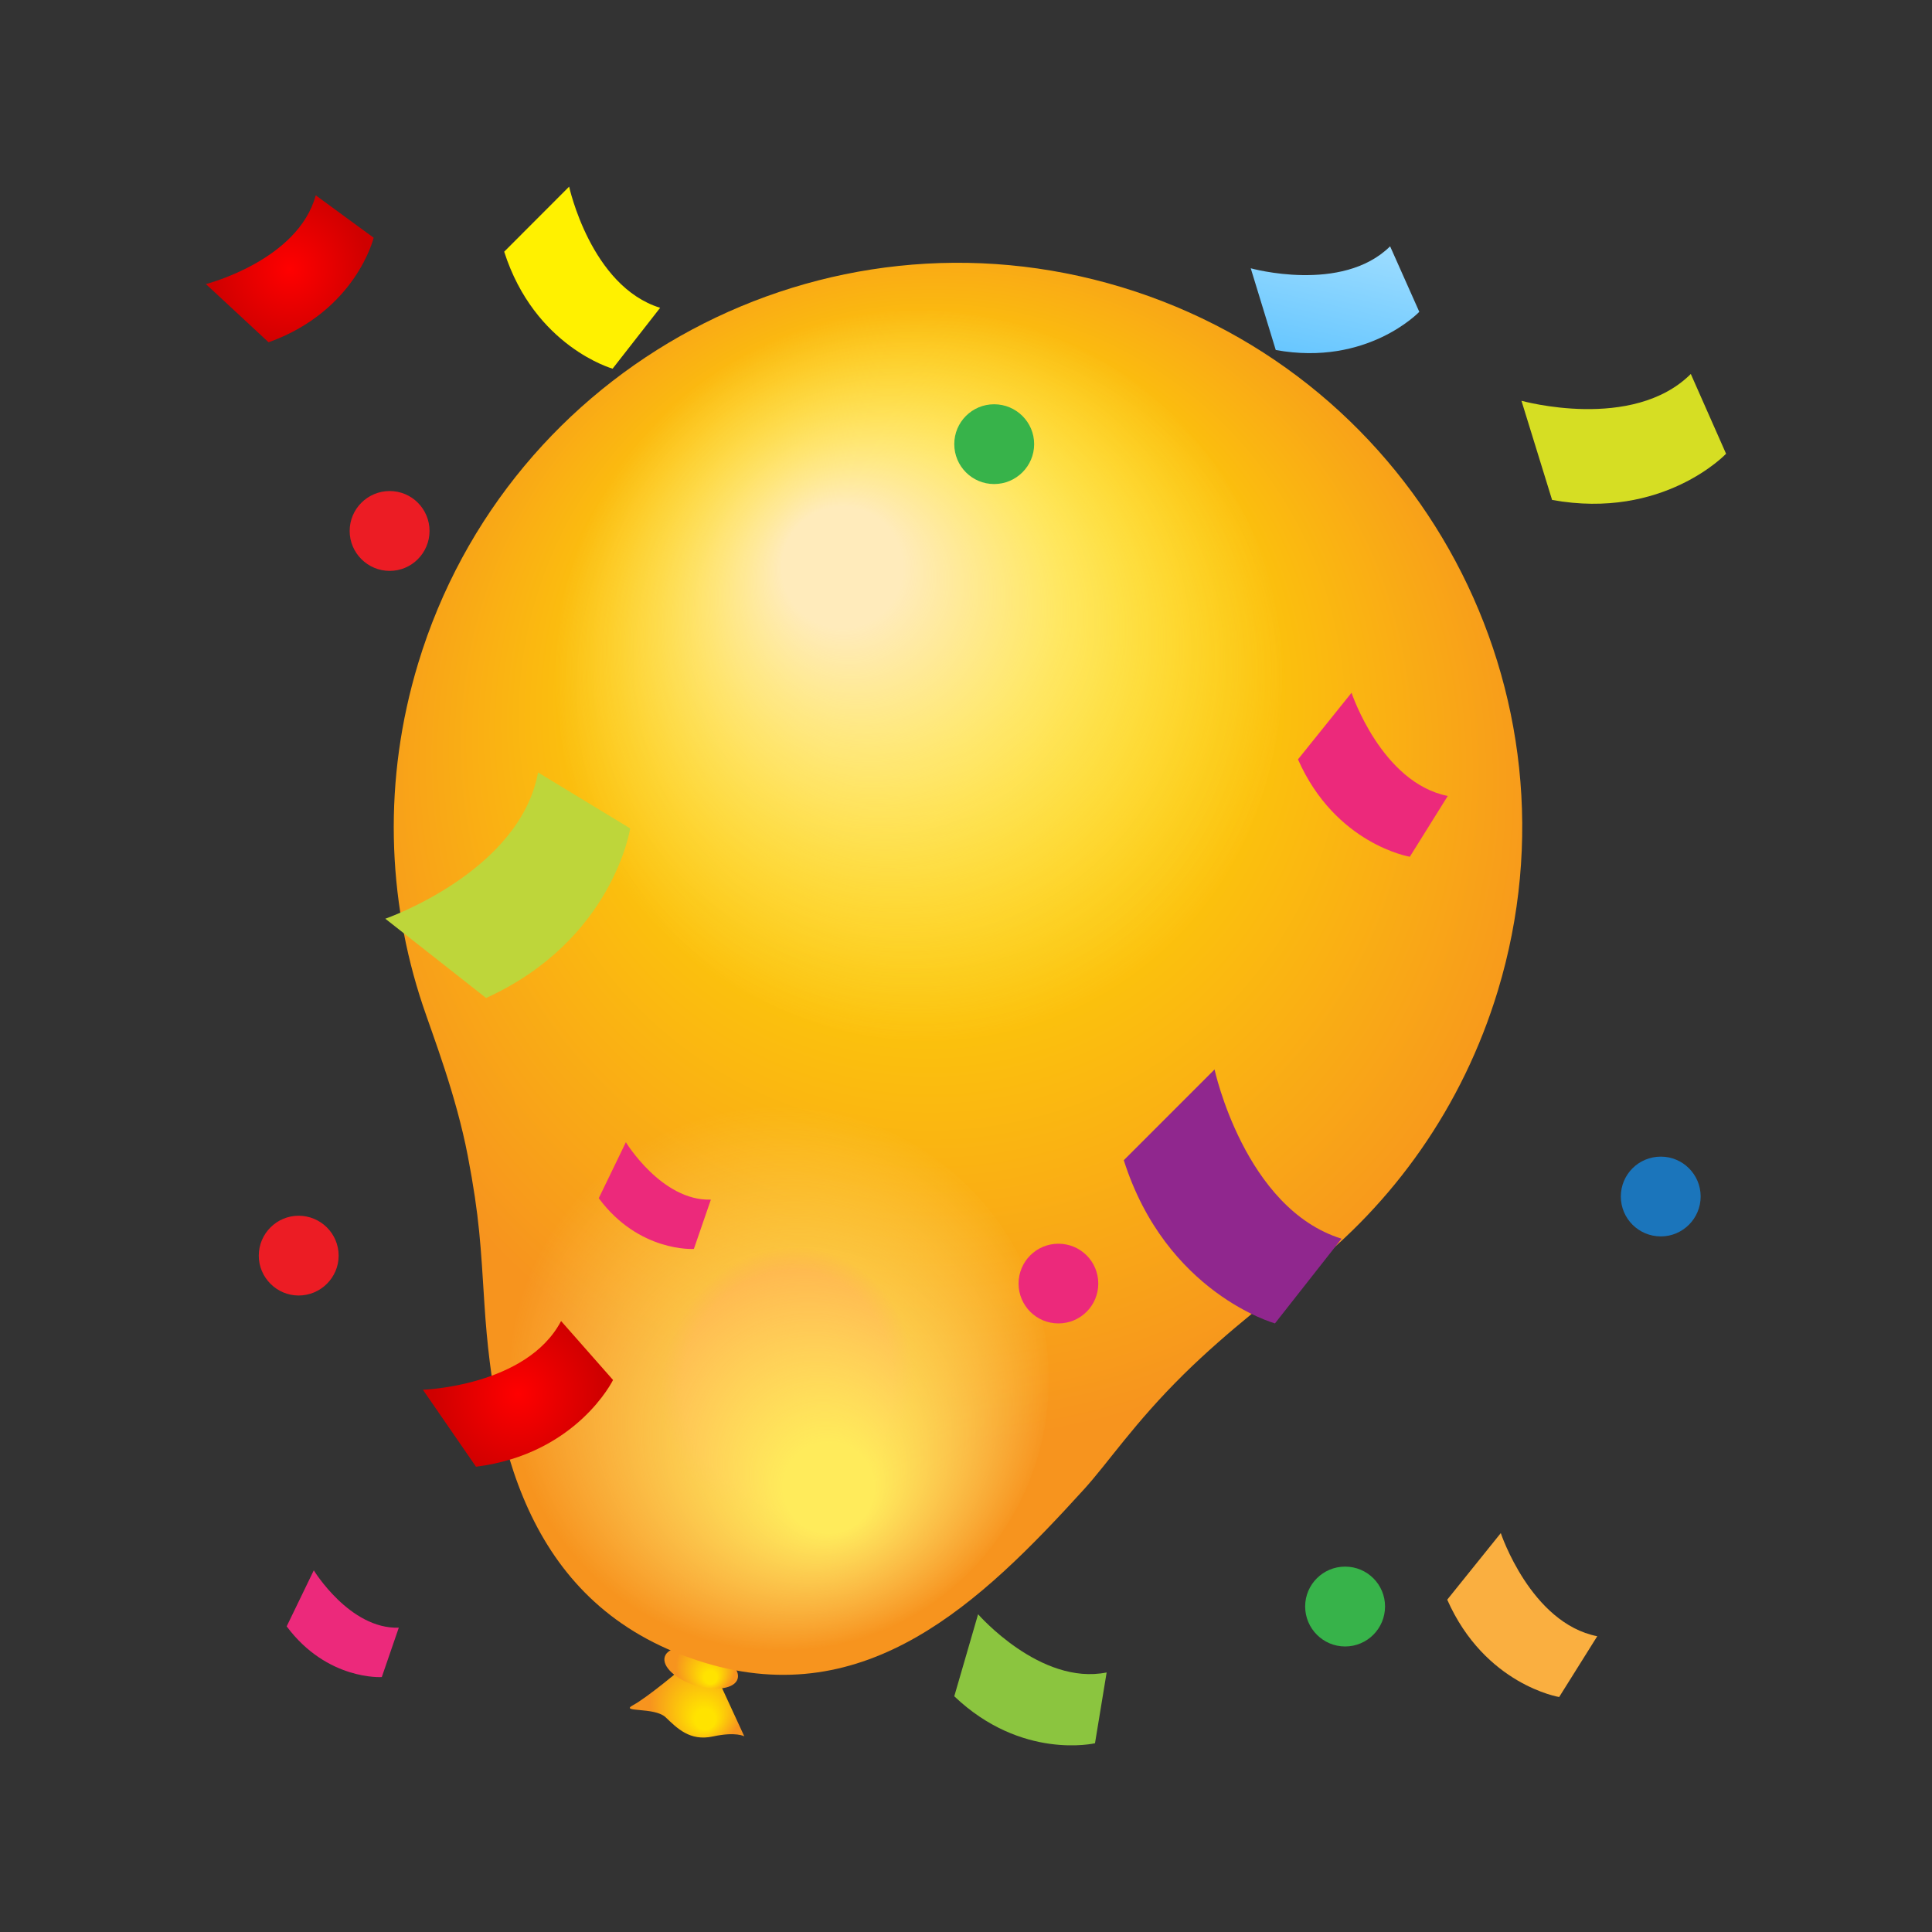 <?xml version="1.0" encoding="utf-8"?>
<!-- Generator: Adobe Illustrator 15.0.0, SVG Export Plug-In . SVG Version: 6.00 Build 0)  -->
<!DOCTYPE svg PUBLIC "-//W3C//DTD SVG 1.1//EN" "http://www.w3.org/Graphics/SVG/1.1/DTD/svg11.dtd">
<svg version="1.1" id="Layer_1" xmlns="http://www.w3.org/2000/svg" xmlns:xlink="http://www.w3.org/1999/xlink" x="0px" y="0px"
	 width="200px" height="200px" viewBox="0 0 200 200" enable-background="new 0 0 200 200" xml:space="preserve">
<rect x="0" y="0" width="200" height="200" fill="#333333" stroke="none"/>
<g id="icon">
	<g id="Layer_2">
	</g>
	<g id="Layer_1_1_">
		<g>
			<g>
				
					<radialGradient id="SVGID_1_" cx="725.869" cy="2376.611" r="4.892" fx="727.546" fy="2378.568" gradientTransform="matrix(0.957 0.29 -0.29 0.957 66.756 -2308.759)" gradientUnits="userSpaceOnUse">
					<stop  offset="0.215" style="stop-color:#FFE300"/>
					<stop  offset="1" style="stop-color:#F7941E"/>
				</radialGradient>
				<path fill="url(#SVGID_1_)" d="M70.734,172.59c0,0-3.694,3.121-5.184,3.918c-1.488,0.797,2.196,0.166,3.359,1.268
					c1.164,1.104,2.487,2.502,4.891,1.982c2.404-0.52,3.25-0.013,3.25-0.013l-2.41-5.224L70.734,172.59z"/>
				
					<radialGradient id="SVGID_2_" cx="725.637" cy="2372.863" r="3.097" fx="726.698" fy="2374.102" gradientTransform="matrix(0.957 0.29 -0.29 0.957 66.756 -2308.759)" gradientUnits="userSpaceOnUse">
					<stop  offset="0.215" style="stop-color:#FFE300"/>
					<stop  offset="1" style="stop-color:#F7941E"/>
				</radialGradient>
				<path fill="url(#SVGID_2_)" d="M76.357,173.794c-0.305,1.011-2.243,1.317-4.325,0.687c-2.085-0.633-3.521-1.965-3.216-2.974
					c0.305-1.01,2.243-1.317,4.324-0.687C75.224,171.454,76.666,172.785,76.357,173.794z"/>
				
					<radialGradient id="SVGID_3_" cx="722.956" cy="2280.843" r="65.139" fx="710.181" fy="2254.684" gradientTransform="matrix(0.957 0.29 -0.29 0.957 67.654 -2308.324)" gradientUnits="userSpaceOnUse">
					<stop  offset="0.215" style="stop-color:#FFE300"/>
					<stop  offset="1" style="stop-color:#F7941E"/>
				</radialGradient>
				<path fill="url(#SVGID_3_)" d="M122.553,142.252c4.545-4.479,9.852-8.501,12.445-10.513
					c9.229-7.157,16.406-17.146,20.057-29.175c9.357-30.863-8.076-63.475-38.941-72.833c-30.86-9.358-63.467,8.074-72.826,38.938
					c-3.647,12.03-3.225,24.322,0.476,35.4c1.045,3.123,3.449,9.277,4.658,15.572c1.232,6.422,1.342,9.373,1.73,15.42
					c1.014,15.859,5.186,31.729,22.787,37.062c16.799,5.096,28.582-6.186,39.251-17.922
					C114.73,151.414,117.393,147.339,122.553,142.252z"/>
				
					<radialGradient id="SVGID_4_" cx="717.164" cy="2268.2" r="37.884" fx="703.999" fy="2258.259" gradientTransform="matrix(0.957 0.29 -0.29 0.957 66.756 -2308.759)" gradientUnits="userSpaceOnUse">
					<stop  offset="0.165" style="stop-color:#FFEBBB"/>
					<stop  offset="1" style="stop-color:#FFEB86;stop-opacity:0"/>
				</radialGradient>
				<path fill="url(#SVGID_4_)" d="M131.105,81.021c-6.071,20.023-27.229,31.333-47.25,25.262
					c-20.021-6.072-31.332-27.225-25.259-47.248c6.069-20.022,27.222-31.333,47.25-25.261
					C125.868,39.846,137.177,60.999,131.105,81.021z"/>
				<defs>
					<filter id="Adobe_OpacityMaskFilter" filterUnits="userSpaceOnUse" x="54.233" y="114.484" width="53.121" height="57.29">
						<feColorMatrix  type="matrix" values="1 0 0 0 0  0 1 0 0 0  0 0 1 0 0  0 0 0 1 0"/>
					</filter>
				</defs>
				<mask maskUnits="userSpaceOnUse" x="54.233" y="114.484" width="53.121" height="57.29" id="SVGID_5_">
					<g filter="url(#Adobe_OpacityMaskFilter)">
						
							<linearGradient id="SVGID_6_" gradientUnits="userSpaceOnUse" x1="725.414" y1="2367.133" x2="725.414" y2="2328.442" gradientTransform="matrix(0.957 0.29 -0.29 0.957 66.756 -2308.759)">
							<stop  offset="0" style="stop-color:#FFFFFF"/>
							<stop  offset="0.074" style="stop-color:#DEDEDE"/>
							<stop  offset="0.217" style="stop-color:#A4A4A4"/>
							<stop  offset="0.36" style="stop-color:#727272"/>
							<stop  offset="0.5" style="stop-color:#494949"/>
							<stop  offset="0.636" style="stop-color:#292929"/>
							<stop  offset="0.767" style="stop-color:#121212"/>
							<stop  offset="0.891" style="stop-color:#050505"/>
							<stop  offset="1" style="stop-color:#000000"/>
						</linearGradient>
						<polygon fill="url(#SVGID_6_)" points="104.934,186.953 37.318,166.45 59.773,92.395 127.391,112.896 						"/>
					</g>
				</mask>
				
					<radialGradient id="SVGID_7_" cx="848.306" cy="2342.607" r="28.841" gradientTransform="matrix(0.874 0.265 -0.29 0.957 19.455 -2323.461)" gradientUnits="userSpaceOnUse">
					<stop  offset="0.407" style="stop-color:#FF8B30"/>
					<stop  offset="0.492" style="stop-color:#FB892F;stop-opacity:0"/>
				</radialGradient>
				<path mask="url(#SVGID_5_)" fill="url(#SVGID_7_)" d="M105.994,150.771c-4.623,15.242-19.654,24.178-33.57,19.957
					c-13.916-4.224-21.452-19.996-16.83-35.239c4.623-15.242,19.65-24.181,33.57-19.959
					C103.078,119.75,110.615,135.527,105.994,150.771z"/>
				
					<radialGradient id="SVGID_8_" cx="724.42" cy="2342.084" r="28.22" fx="734.096" fy="2353.372" gradientTransform="matrix(0.957 0.29 -0.29 0.957 66.756 -2308.759)" gradientUnits="userSpaceOnUse">
					<stop  offset="0.165" style="stop-color:#FFEB5B"/>
					<stop  offset="1" style="stop-color:#FFEB86;stop-opacity:0"/>
				</radialGradient>
				<circle fill="url(#SVGID_8_)" cx="80.353" cy="142.842" r="28.213"/>
			</g>
			<path fill="#90278E" d="M116.334,120.105l9.396-9.396c0,0,3.109,14.4,13.146,17.521l-6.892,8.768
				C131.988,137,120.709,133.879,116.334,120.105z"/>
			<path fill="#BED63A" d="M50.321,103.312l-10.434-8.207c0,0,13.92-4.824,15.812-15.141l9.537,5.793
				C65.237,85.761,63.462,97.323,50.321,103.312z"/>
			<path fill="#EC297B" d="M29.677,168.361l2.807-5.801c0,0,3.719,6.106,8.799,5.938l-1.76,5.112
				C39.522,173.616,33.86,173.977,29.677,168.361z"/>
			<path fill="#EC297B" d="M61.983,124.038l2.807-5.797c0,0,3.719,6.108,8.799,5.944l-1.76,5.104
				C71.829,129.292,66.151,129.663,61.983,124.038z"/>
			
				<radialGradient id="SVGID_9_" cx="253.621" cy="1326.294" r="8.767" gradientTransform="matrix(1 0 0 1 -200 -1182)" gradientUnits="userSpaceOnUse">
				<stop  offset="0" style="stop-color:#FF0000"/>
				<stop  offset="1" style="stop-color:#CF0000"/>
			</radialGradient>
			<path fill="url(#SVGID_9_)" d="M49.275,151.835l-5.495-7.969c0,0,10.75-0.354,14.303-7.113l5.379,6.103
				C63.462,142.854,59.726,150.516,49.275,151.835z"/>
			<path fill="#8BC53F" d="M98.786,175.598l2.466-8.492c0,0,6.441,7.406,13.307,6.027l-1.205,7.328
				C113.354,180.461,105.759,182.246,98.786,175.598z"/>
			<path fill="#FAAF40" d="M149.816,165.598l5.545-6.892c0,0,3.104,9.319,9.986,10.676l-3.943,6.293
				C161.404,175.675,153.719,174.421,149.816,165.598z"/>
			<path fill="#EC297B" d="M134.366,78.612l5.545-6.898c0,0,3.096,9.312,9.961,10.684l-3.927,6.293
				C145.945,88.69,138.259,87.421,134.366,78.612z"/>
			
				<radialGradient id="SVGID_10_" cx="229.997" cy="1209.826" r="8.163" gradientTransform="matrix(1 0 0 1 -200 -1182)" gradientUnits="userSpaceOnUse">
				<stop  offset="0" style="stop-color:#FF0000"/>
				<stop  offset="1" style="stop-color:#CF0000"/>
			</radialGradient>
			<path fill="url(#SVGID_10_)" d="M27.805,35.434l-6.49-6.027c0,0,9.529-2.43,11.371-9.188l5.994,4.391
				C38.68,24.609,36.869,32.18,27.805,35.434z"/>
			
				<linearGradient id="SVGID_11_" gradientUnits="userSpaceOnUse" x1="344.144" y1="1186.586" x2="330.86" y2="1243.443" gradientTransform="matrix(1 0 0 1 -200 -1182)">
				<stop  offset="0" style="stop-color:#F0FFFF"/>
				<stop  offset="1" style="stop-color:#039DFF"/>
			</linearGradient>
			<path fill="url(#SVGID_11_)" d="M132.066,36.233l-2.59-8.461c0,0,9.455,2.641,14.428-2.273l3.021,6.781
				C146.926,32.28,141.547,37.952,132.066,36.233z"/>
			<path fill="#D6DE23" d="M160.672,51.753l-3.171-10.266c0,0,11.505,3.219,17.531-2.773l3.651,8.258
				C178.686,46.972,172.186,53.847,160.672,51.753z"/>
			<path fill="#FFF100" d="M52.193,26.055l6.724-6.734c0,0,2.241,10.32,9.421,12.543l-4.922,6.301
				C63.416,38.164,55.348,35.906,52.193,26.055z"/>
			<path fill="#37B34A" d="M143.379,166.301c0,2.281-1.844,4.141-4.135,4.141c-2.273,0-4.135-1.855-4.135-4.141
				c0-2.281,1.856-4.125,4.135-4.125C141.535,162.176,143.379,164.02,143.379,166.301z"/>
			<path fill="#EC297B" d="M113.693,132.875c0,2.281-1.842,4.125-4.125,4.125c-2.282,0-4.125-1.844-4.125-4.125
				c0-2.285,1.843-4.125,4.125-4.125C111.852,128.75,113.693,130.59,113.693,132.875z"/>
			<path fill="#1B75BB" d="M176.051,123.859c0,2.281-1.852,4.133-4.117,4.133c-2.309,0-4.146-1.852-4.146-4.133
				s1.842-4.125,4.146-4.125C174.199,119.734,176.051,121.578,176.051,123.859z"/>
			<path fill="#37B34A" d="M107.055,45.975c0,2.281-1.859,4.133-4.143,4.133c-2.284,0-4.126-1.852-4.126-4.133
				c0-2.281,1.844-4.125,4.126-4.125C105.193,41.85,107.055,43.693,107.055,45.975z"/>
			<path fill="#EC1C24" d="M44.465,54.965c0,2.273-1.843,4.133-4.125,4.133c-2.283,0-4.143-1.859-4.143-4.133
				c0-2.281,1.859-4.133,4.143-4.133C42.622,50.832,44.465,52.684,44.465,54.965z"/>
			<path fill="#EC1C24" d="M35.056,129.986c0,2.267-1.859,4.125-4.142,4.125c-2.267,0-4.126-1.858-4.126-4.125
				c0-2.288,1.859-4.133,4.126-4.133C33.196,125.854,35.056,127.698,35.056,129.986z"/>
		</g>
	</g>
</g>
</svg>
